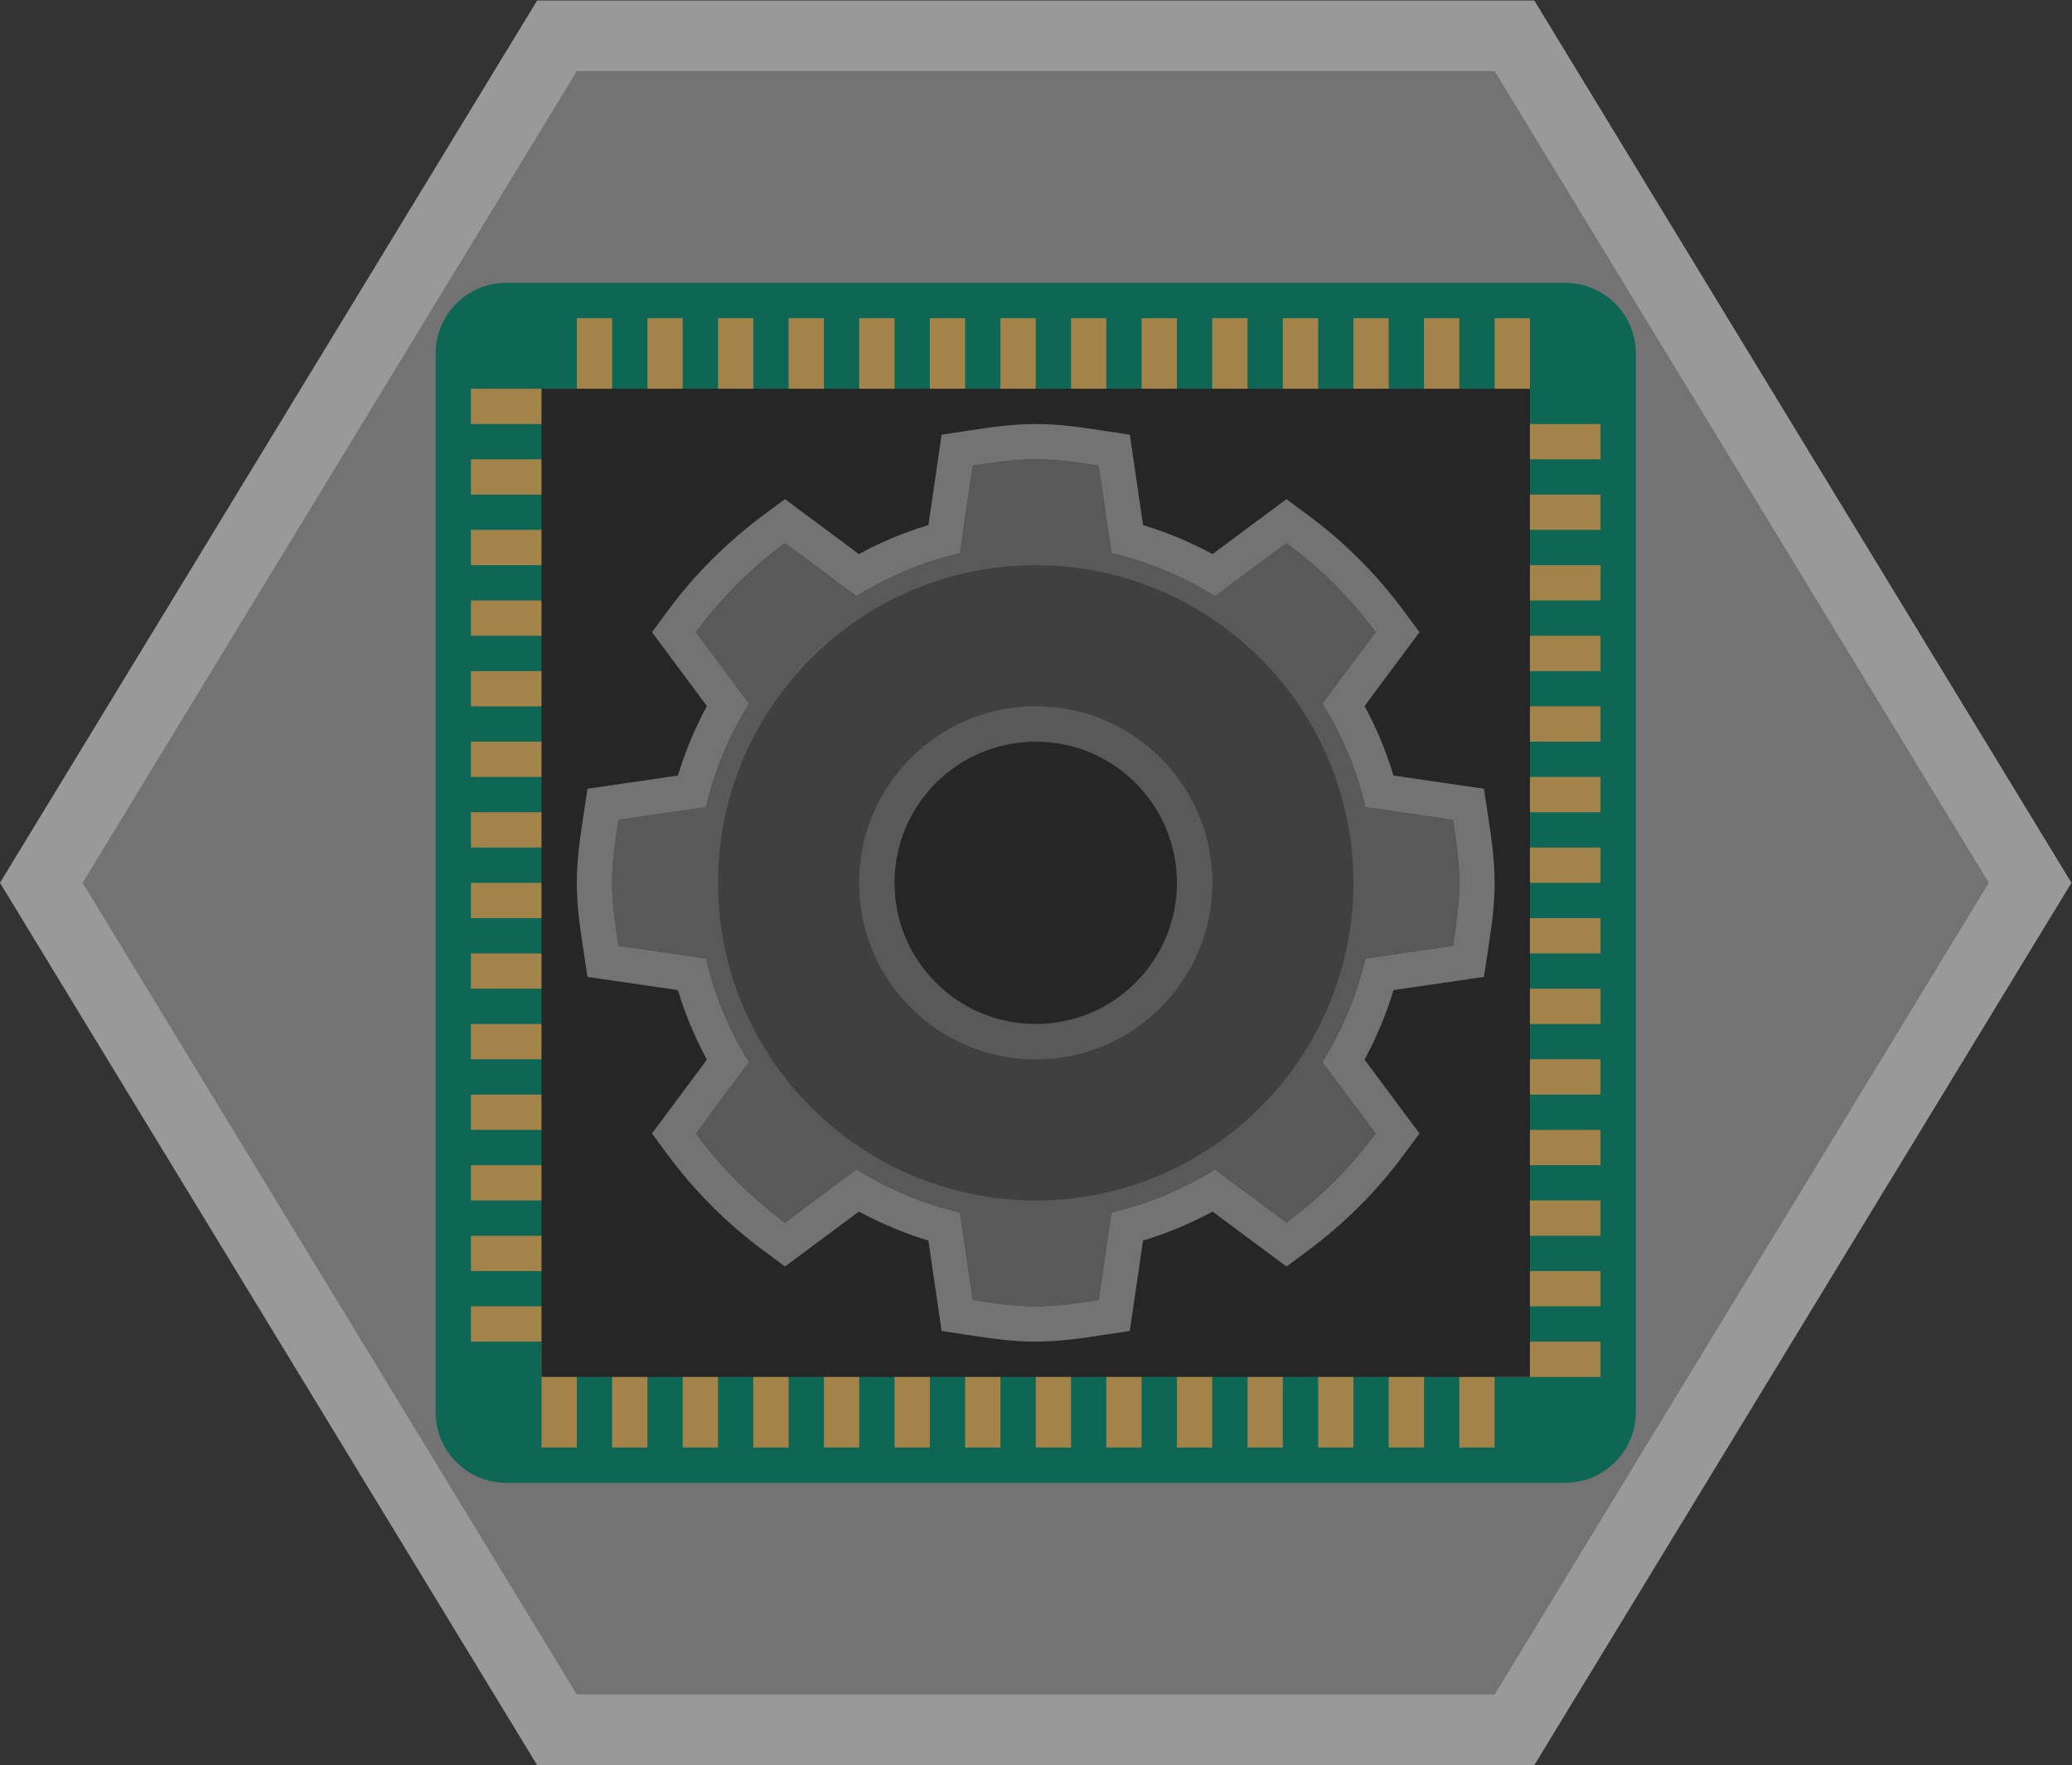 <?xml version="1.0" encoding="UTF-8" standalone="no"?>
<svg
   xmlns:dc="http://purl.org/dc/elements/1.1/"
   xmlns:cc="http://creativecommons.org/ns#"
   xmlns:rdf="http://www.w3.org/1999/02/22-rdf-syntax-ns#"
   xmlns:svg="http://www.w3.org/2000/svg"
   xmlns="http://www.w3.org/2000/svg"
   viewBox="0 0 312.974 266.667"
   height="266.667"
   width="312.974"
   xml:space="preserve"
   id="svg2"
   version="1.1"><rect x="0" y="0" width="312.974" height="266.667" fill="#333333" stroke="none"/><defs
     id="defs6"><clipPath
       id="clipPath18"
       clipPathUnits="userSpaceOnUse"><path
         id="path16"
         d="M 0,256 H 256 V 0 H 0 Z" /></clipPath><clipPath
       id="clipPath26"
       clipPathUnits="userSpaceOnUse"><path
         id="path24"
         d="M 10.634,228 H 245.365 V 28 H 10.634 Z" /></clipPath><clipPath
       id="clipPath46"
       clipPathUnits="userSpaceOnUse"><path
         id="path44"
         d="M 0,256 H 256 V 0 H 0 Z" /></clipPath></defs><g
     transform="matrix(1.333,0,0,-1.333,-14.179,304)"
     id="g10"><g
       id="g12"><g
         clip-path="url(#clipPath18)"
         id="g14"><g
           id="g20"><g
             id="g22" /><g
             id="g34"><g
               style="opacity:0.5"
               id="g32"
               clip-path="url(#clipPath26)"><g
                 id="g30"
                 transform="translate(184.496,228)"><path
                   id="path28"
                   style="fill:#ffffff;fill-opacity:1;fill-rule:nonzero;stroke:none"
                   d="m 0,0 h -4.496 -104 -4.496 l -2.338,-3.84 -56,-92 -2.532,-4.16 2.532,-4.159 56,-92 2.338,-3.841 h 4.496 104 H 0 l 2.338,3.841 56,92 2.531,4.159 -2.531,4.16 -56,92 z" /></g></g></g></g></g></g><g
       transform="translate(180,220)"
       id="g36"><path
         id="path38"
         style="fill:#737373;fill-opacity:1;fill-rule:nonzero;stroke:none"
         d="m 0,0 h -104 l -56,-92 56,-92 H 0 l 56,92 z" /></g><g
       id="g40"><g
         clip-path="url(#clipPath46)"
         id="g42"><g
           transform="translate(188,60)"
           id="g48"><path
             id="path50"
             style="fill:#0e6654;fill-opacity:1;fill-rule:nonzero;stroke:none"
             d="m 0,0 h -120 c -4.418,0 -8,3.582 -8,8 v 120 c 0,4.418 3.582,8 8,8 H 0 c 4.418,0 8,-3.582 8,-8 V 8 C 8,3.582 4.418,0 0,0" /></g><path
           id="path52"
           style="fill:#a3834a;fill-opacity:1;fill-rule:nonzero;stroke:none"
           d="m 80,176 h -4 v 16 h 4 z" /><path
           id="path54"
           style="fill:#a3834a;fill-opacity:1;fill-rule:nonzero;stroke:none"
           d="m 88,176 h -4 v 16 h 4 z" /><path
           id="path56"
           style="fill:#a3834a;fill-opacity:1;fill-rule:nonzero;stroke:none"
           d="m 96,176 h -4 v 16 h 4 z" /><path
           id="path58"
           style="fill:#a3834a;fill-opacity:1;fill-rule:nonzero;stroke:none"
           d="m 104,176 h -4 v 16 h 4 z" /><path
           id="path60"
           style="fill:#a3834a;fill-opacity:1;fill-rule:nonzero;stroke:none"
           d="m 112,176 h -4 v 16 h 4 z" /><path
           id="path62"
           style="fill:#a3834a;fill-opacity:1;fill-rule:nonzero;stroke:none"
           d="m 120,176 h -4 v 16 h 4 z" /><path
           id="path64"
           style="fill:#a3834a;fill-opacity:1;fill-rule:nonzero;stroke:none"
           d="m 128,176 h -4 v 16 h 4 z" /><path
           id="path66"
           style="fill:#a3834a;fill-opacity:1;fill-rule:nonzero;stroke:none"
           d="m 136,176 h -4 v 16 h 4 z" /><path
           id="path68"
           style="fill:#a3834a;fill-opacity:1;fill-rule:nonzero;stroke:none"
           d="m 144,176 h -4 v 16 h 4 z" /><path
           id="path70"
           style="fill:#a3834a;fill-opacity:1;fill-rule:nonzero;stroke:none"
           d="m 152,176 h -4 v 16 h 4 z" /><path
           id="path72"
           style="fill:#a3834a;fill-opacity:1;fill-rule:nonzero;stroke:none"
           d="m 160,176 h -4 v 16 h 4 z" /><path
           id="path74"
           style="fill:#a3834a;fill-opacity:1;fill-rule:nonzero;stroke:none"
           d="m 168,176 h -4 v 16 h 4 z" /><path
           id="path76"
           style="fill:#a3834a;fill-opacity:1;fill-rule:nonzero;stroke:none"
           d="m 176,176 h -4 v 16 h 4 z" /><path
           id="path78"
           style="fill:#a3834a;fill-opacity:1;fill-rule:nonzero;stroke:none"
           d="m 184,176 h -4 v 16 h 4 z" /><path
           id="path80"
           style="fill:#a3834a;fill-opacity:1;fill-rule:nonzero;stroke:none"
           d="m 76,64 h -4 v 16 h 4 z" /><path
           id="path82"
           style="fill:#a3834a;fill-opacity:1;fill-rule:nonzero;stroke:none"
           d="m 84,64 h -4 v 16 h 4 z" /><path
           id="path84"
           style="fill:#a3834a;fill-opacity:1;fill-rule:nonzero;stroke:none"
           d="m 92,64 h -4 v 16 h 4 z" /><path
           id="path86"
           style="fill:#a3834a;fill-opacity:1;fill-rule:nonzero;stroke:none"
           d="m 100,64 h -4 v 16 h 4 z" /><path
           id="path88"
           style="fill:#a3834a;fill-opacity:1;fill-rule:nonzero;stroke:none"
           d="m 108,64 h -4 v 16 h 4 z" /><path
           id="path90"
           style="fill:#a3834a;fill-opacity:1;fill-rule:nonzero;stroke:none"
           d="m 116,64 h -4 v 16 h 4 z" /><path
           id="path92"
           style="fill:#a3834a;fill-opacity:1;fill-rule:nonzero;stroke:none"
           d="m 124,64 h -4 v 16 h 4 z" /><path
           id="path94"
           style="fill:#a3834a;fill-opacity:1;fill-rule:nonzero;stroke:none"
           d="m 132,64 h -4 v 16 h 4 z" /><path
           id="path96"
           style="fill:#a3834a;fill-opacity:1;fill-rule:nonzero;stroke:none"
           d="m 140,64 h -4 v 16 h 4 z" /><path
           id="path98"
           style="fill:#a3834a;fill-opacity:1;fill-rule:nonzero;stroke:none"
           d="m 148,64 h -4 v 16 h 4 z" /><path
           id="path100"
           style="fill:#a3834a;fill-opacity:1;fill-rule:nonzero;stroke:none"
           d="m 156,64 h -4 v 16 h 4 z" /><path
           id="path102"
           style="fill:#a3834a;fill-opacity:1;fill-rule:nonzero;stroke:none"
           d="m 164,64 h -4 v 16 h 4 z" /><path
           id="path104"
           style="fill:#a3834a;fill-opacity:1;fill-rule:nonzero;stroke:none"
           d="m 172,64 h -4 v 16 h 4 z" /><path
           id="path106"
           style="fill:#a3834a;fill-opacity:1;fill-rule:nonzero;stroke:none"
           d="m 180,64 h -4 v 16 h 4 z" /><path
           id="path108"
           style="fill:#a3834a;fill-opacity:1;fill-rule:nonzero;stroke:none"
           d="m 176,180 h 16 v -4 h -16 z" /><path
           id="path110"
           style="fill:#a3834a;fill-opacity:1;fill-rule:nonzero;stroke:none"
           d="m 176,172 h 16 v -4 h -16 z" /><path
           id="path112"
           style="fill:#a3834a;fill-opacity:1;fill-rule:nonzero;stroke:none"
           d="m 176,164 h 16 v -4 h -16 z" /><path
           id="path114"
           style="fill:#a3834a;fill-opacity:1;fill-rule:nonzero;stroke:none"
           d="m 176,156 h 16 v -4 h -16 z" /><path
           id="path116"
           style="fill:#a3834a;fill-opacity:1;fill-rule:nonzero;stroke:none"
           d="m 176,148 h 16 v -4 h -16 z" /><path
           id="path118"
           style="fill:#a3834a;fill-opacity:1;fill-rule:nonzero;stroke:none"
           d="m 176,140 h 16 v -4 h -16 z" /><path
           id="path120"
           style="fill:#a3834a;fill-opacity:1;fill-rule:nonzero;stroke:none"
           d="m 176,132 h 16 v -4 h -16 z" /><path
           id="path122"
           style="fill:#a3834a;fill-opacity:1;fill-rule:nonzero;stroke:none"
           d="m 176,124 h 16 v -4 h -16 z" /><path
           id="path124"
           style="fill:#a3834a;fill-opacity:1;fill-rule:nonzero;stroke:none"
           d="m 176,116 h 16 v -4 h -16 z" /><path
           id="path126"
           style="fill:#a3834a;fill-opacity:1;fill-rule:nonzero;stroke:none"
           d="m 176,108 h 16 v -4 h -16 z" /><path
           id="path128"
           style="fill:#a3834a;fill-opacity:1;fill-rule:nonzero;stroke:none"
           d="m 176,100 h 16 v -4 h -16 z" /><path
           id="path130"
           style="fill:#a3834a;fill-opacity:1;fill-rule:nonzero;stroke:none"
           d="m 176,92 h 16 v -4 h -16 z" /><path
           id="path132"
           style="fill:#a3834a;fill-opacity:1;fill-rule:nonzero;stroke:none"
           d="m 176,84 h 16 v -4 h -16 z" /><path
           id="path134"
           style="fill:#a3834a;fill-opacity:1;fill-rule:nonzero;stroke:none"
           d="m 176,76 h 16 v -4 h -16 z" /><path
           id="path136"
           style="fill:#a3834a;fill-opacity:1;fill-rule:nonzero;stroke:none"
           d="m 64,184 h 16 v -4 H 64 Z" /><path
           id="path138"
           style="fill:#a3834a;fill-opacity:1;fill-rule:nonzero;stroke:none"
           d="m 64,176 h 16 v -4 H 64 Z" /><path
           id="path140"
           style="fill:#a3834a;fill-opacity:1;fill-rule:nonzero;stroke:none"
           d="m 64,168 h 16 v -4 H 64 Z" /><path
           id="path142"
           style="fill:#a3834a;fill-opacity:1;fill-rule:nonzero;stroke:none"
           d="m 64,160 h 16 v -4 H 64 Z" /><path
           id="path144"
           style="fill:#a3834a;fill-opacity:1;fill-rule:nonzero;stroke:none"
           d="m 64,152 h 16 v -4 H 64 Z" /><path
           id="path146"
           style="fill:#a3834a;fill-opacity:1;fill-rule:nonzero;stroke:none"
           d="m 64,144 h 16 v -4 H 64 Z" /><path
           id="path148"
           style="fill:#a3834a;fill-opacity:1;fill-rule:nonzero;stroke:none"
           d="m 64,136 h 16 v -4 H 64 Z" /><path
           id="path150"
           style="fill:#a3834a;fill-opacity:1;fill-rule:nonzero;stroke:none"
           d="m 64,128 h 16 v -4 H 64 Z" /><path
           id="path152"
           style="fill:#a3834a;fill-opacity:1;fill-rule:nonzero;stroke:none"
           d="m 64,120 h 16 v -4 H 64 Z" /><path
           id="path154"
           style="fill:#a3834a;fill-opacity:1;fill-rule:nonzero;stroke:none"
           d="m 64,112 h 16 v -4 H 64 Z" /><path
           id="path156"
           style="fill:#a3834a;fill-opacity:1;fill-rule:nonzero;stroke:none"
           d="m 64,104 h 16 v -4 H 64 Z" /><path
           id="path158"
           style="fill:#a3834a;fill-opacity:1;fill-rule:nonzero;stroke:none"
           d="M 64,96 H 80 V 92 H 64 Z" /><path
           id="path160"
           style="fill:#a3834a;fill-opacity:1;fill-rule:nonzero;stroke:none"
           d="M 64,88 H 80 V 84 H 64 Z" /><path
           id="path162"
           style="fill:#a3834a;fill-opacity:1;fill-rule:nonzero;stroke:none"
           d="M 64,80 H 80 V 76 H 64 Z" /><path
           id="path164"
           style="fill:#262626;fill-opacity:1;fill-rule:nonzero;stroke:none"
           d="M 184,72 H 72 v 112 h 112 z" /><g
           transform="translate(175.28,120.867)"
           id="g166"><path
             id="path168"
             style="fill:#595959;fill-opacity:1;fill-rule:nonzero;stroke:none"
             d="m 0,0 c 0.354,2.343 0.72,4.685 0.72,7.133 0,2.448 -0.366,4.79 -0.72,7.133 l -9.927,1.449 c -0.969,4.224 -2.639,8.16 -4.877,11.722 l 6.03,8.112 c -2.842,3.849 -6.231,7.238 -10.09,10.089 l -8.113,-6.029 c -3.561,2.228 -7.487,3.908 -11.721,4.887 l -1.449,9.917 c -2.343,0.355 -4.685,0.72 -7.133,0.72 -2.449,0 -4.791,-0.365 -7.133,-0.72 l -1.45,-9.917 c -4.223,-0.979 -8.159,-2.65 -11.721,-4.887 l -8.112,6.029 c -3.85,-2.851 -7.248,-6.23 -10.09,-10.089 l 6.029,-8.112 c -2.227,-3.562 -3.907,-7.488 -4.877,-11.722 l -9.926,-1.449 c -0.356,-2.343 -0.72,-4.685 -0.72,-7.133 0,-2.448 0.364,-4.79 0.72,-7.133 l 9.926,-1.449 c 0.97,-4.225 2.64,-8.16 4.877,-11.722 l -6.029,-8.112 c 2.842,-3.85 6.23,-7.238 10.09,-10.09 l 8.112,6.029 c 3.562,-2.227 7.488,-3.907 11.721,-4.886 l 1.45,-9.917 c 2.342,-0.355 4.685,-0.72 7.133,-0.72 2.448,0 4.79,0.365 7.133,0.72 l 1.449,9.917 c 4.224,0.979 8.16,2.649 11.721,4.886 l 8.113,-6.029 c 3.849,2.852 7.248,6.23 10.09,10.09 l -6.03,8.112 c 2.228,3.562 3.908,7.487 4.877,11.722 z" /></g><g
           transform="translate(128,180)"
           id="g170"><path
             id="path172"
             style="fill:#737373;fill-opacity:1;fill-rule:nonzero;stroke:none"
             d="m 0,0 c -2.689,0 -5.166,-0.375 -7.56,-0.739 l -0.172,-0.026 -2.93,-0.444 -0.429,-2.933 -1.069,-7.311 c -2.726,-0.824 -5.361,-1.923 -7.877,-3.285 l -5.993,4.454 -2.382,1.77 -2.385,-1.766 c -4.203,-3.114 -7.881,-6.792 -10.93,-10.932 l -1.754,-2.383 1.765,-2.375 4.456,-5.996 c -1.367,-2.529 -2.465,-5.163 -3.282,-7.875 l -7.316,-1.068 -2.933,-0.428 -0.444,-2.931 -0.026,-0.172 C -51.625,-46.834 -52,-49.311 -52,-52 c 0,-2.689 0.375,-5.166 0.739,-7.561 l 0.026,-0.171 0.444,-2.93 2.933,-0.429 7.316,-1.068 c 0.819,-2.724 1.917,-5.36 3.28,-7.878 l -4.454,-5.993 -1.767,-2.378 1.759,-2.384 c 3.077,-4.167 6.754,-7.845 10.931,-10.931 l 2.384,-1.761 2.379,1.768 5.995,4.456 c 2.527,-1.366 5.161,-2.466 7.875,-3.287 l 1.069,-7.311 0.429,-2.933 2.93,-0.443 0.171,-0.027 C -5.166,-103.624 -2.689,-104 0,-104 c 2.689,0 5.166,0.376 7.561,0.739 l 0.171,0.027 2.93,0.443 0.429,2.933 1.068,7.311 c 2.727,0.824 5.362,1.923 7.878,3.285 l 5.993,-4.454 2.382,-1.77 2.385,1.766 c 4.204,3.114 7.881,6.791 10.93,10.932 l 1.754,2.383 -1.765,2.375 -4.456,5.996 c 1.367,2.529 2.465,5.163 3.282,7.875 l 7.316,1.068 2.932,0.429 0.444,2.93 0.027,0.171 C 51.624,-57.166 52,-54.689 52,-52 c 0,2.69 -0.376,5.166 -0.739,7.561 l -0.027,0.171 -0.444,2.931 -2.932,0.428 -7.316,1.068 c -0.819,2.724 -1.917,5.359 -3.28,7.878 l 4.454,5.993 1.767,2.378 -1.759,2.384 c -3.077,4.167 -6.754,7.845 -10.931,10.931 l -2.384,1.761 -2.379,-1.768 -5.996,-4.456 c -2.526,1.366 -5.16,2.466 -7.875,3.287 l -1.068,7.311 -0.429,2.933 -2.93,0.444 -0.172,0.026 C 5.166,-0.375 2.689,0 0,0 m 0,-4 c 2.448,0 4.79,-0.365 7.133,-0.72 l 1.449,-9.917 c 4.234,-0.979 8.16,-2.659 11.722,-4.886 l 8.112,6.028 c 3.859,-2.851 7.248,-6.239 10.09,-10.089 l -6.029,-8.112 c 2.237,-3.562 3.907,-7.498 4.877,-11.721 l 9.926,-1.45 C 47.635,-47.209 48,-49.552 48,-52 c 0,-2.448 -0.365,-4.79 -0.72,-7.133 l -9.926,-1.449 c -0.97,-4.234 -2.65,-8.16 -4.877,-11.722 l 6.029,-8.112 c -2.842,-3.859 -6.24,-7.238 -10.09,-10.09 l -8.112,6.029 c -3.562,-2.237 -7.497,-3.907 -11.722,-4.886 L 7.133,-99.28 C 4.79,-99.635 2.448,-100 0,-100 c -2.448,0 -4.791,0.365 -7.133,0.72 l -1.45,9.917 c -4.233,0.979 -8.159,2.659 -11.721,4.886 l -8.112,-6.029 c -3.859,2.852 -7.248,6.24 -10.089,10.09 l 6.028,8.112 c -2.236,3.562 -3.907,7.497 -4.877,11.722 l -9.926,1.449 c -0.355,2.343 -0.72,4.685 -0.72,7.133 0,2.448 0.365,4.791 0.72,7.133 l 9.926,1.45 c 0.97,4.233 2.65,8.159 4.877,11.721 l -6.028,8.112 c 2.841,3.859 6.239,7.238 10.089,10.089 l 8.112,-6.028 c 3.562,2.236 7.498,3.907 11.721,4.886 l 1.45,9.917 C -4.791,-4.365 -2.448,-4 0,-4" /></g><g
           transform="translate(128,164)"
           id="g174"><path
             id="path176"
             style="fill:#404040;fill-opacity:1;fill-rule:nonzero;stroke:none"
             d="m 0,0 c -19.851,0 -36,-16.149 -36,-36 0,-19.851 16.149,-36 36,-36 19.851,0 36,16.149 36,36 C 36,-16.149 19.851,0 0,0 m 0,-16 c 11.04,0 20,-8.96 20,-20 0,-11.04 -8.96,-20 -20,-20 -11.04,0 -20,8.96 -20,20 0,11.04 8.96,20 20,20" /></g><g
           transform="translate(128,108)"
           id="g178"><path
             id="path180"
             style="fill:#595959;fill-opacity:1;fill-rule:nonzero;stroke:none"
             d="m 0,0 c -11.04,0 -20,8.96 -20,20 0,11.04 8.96,20 20,20 C 11.04,40 20,31.04 20,20 20,8.96 11.04,0 0,0" /></g><g
           transform="translate(144,128)"
           id="g182"><path
             id="path184"
             style="fill:#262626;fill-opacity:1;fill-rule:nonzero;stroke:none"
             d="m 0,0 c 0,-8.837 -7.163,-16 -16,-16 -8.836,0 -16,7.163 -16,16 0,8.836 7.164,16 16,16 C -7.163,16 0,8.836 0,0" /></g></g></g></g></svg>